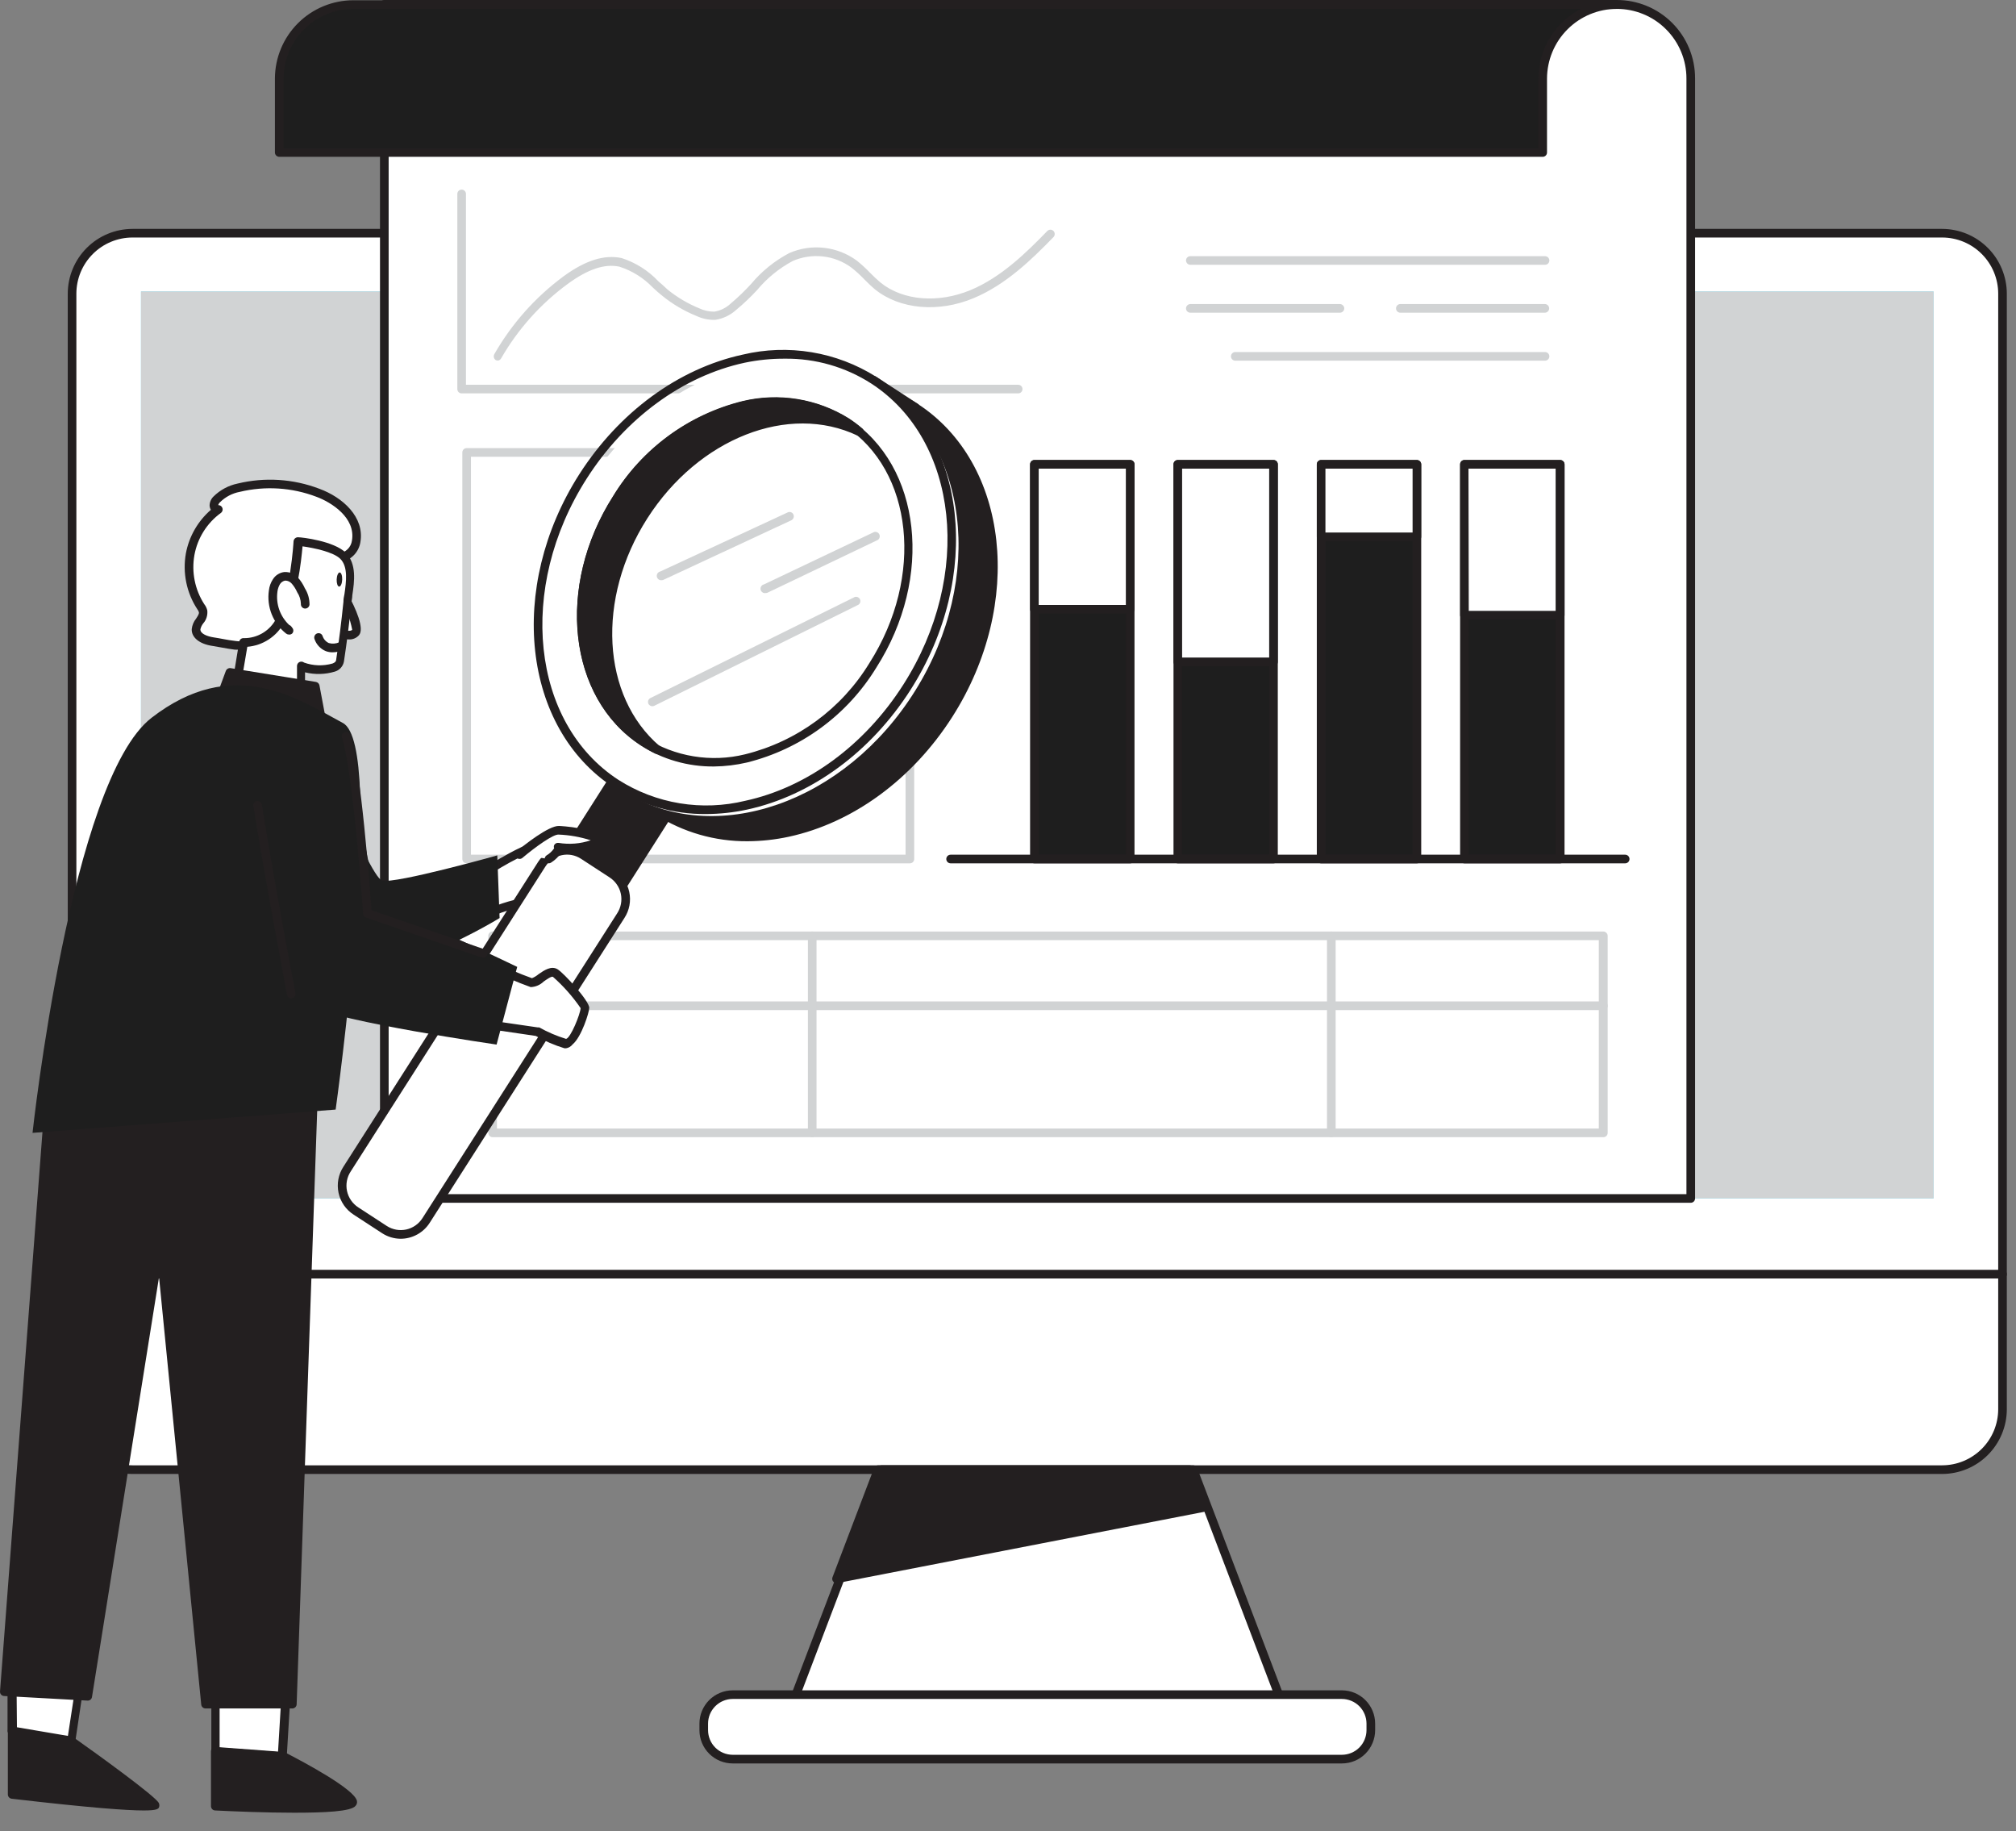 <svg width="87" height="79" viewBox="0 0 87 79" fill="none" xmlns="http://www.w3.org/2000/svg">
<rect x="0" y="0" width="87" height="79" fill="#808080" stroke="none"/>
<g id="#561_online_report_flatline">
<path id="Vector" d="M83.811 10.061H5.716C4.277 10.061 3.11 11.228 3.11 12.668V60.799C3.11 62.238 4.277 63.405 5.716 63.405H83.811C85.251 63.405 86.418 62.238 86.418 60.799V12.668C86.418 11.228 85.251 10.061 83.811 10.061Z" fill="white"/>
<path id="Vector_2" d="M83.812 63.592H5.717C4.976 63.591 4.266 63.296 3.743 62.773C3.219 62.249 2.925 61.539 2.924 60.799V12.671C2.925 11.931 3.219 11.22 3.743 10.696C4.266 10.172 4.976 9.877 5.717 9.875H83.812C84.552 9.877 85.262 10.172 85.785 10.696C86.309 11.22 86.603 11.931 86.604 12.671V60.799C86.603 61.539 86.309 62.249 85.785 62.773C85.262 63.296 84.552 63.591 83.812 63.592ZM5.717 10.247C5.074 10.248 4.459 10.504 4.005 10.959C3.551 11.413 3.296 12.029 3.296 12.671V60.799C3.297 61.441 3.552 62.056 4.006 62.509C4.46 62.963 5.075 63.218 5.717 63.219H83.812C84.453 63.218 85.068 62.963 85.522 62.509C85.976 62.056 86.231 61.441 86.232 60.799V12.671C86.232 12.029 85.977 11.413 85.523 10.959C85.07 10.504 84.454 10.248 83.812 10.247H5.717Z" fill="#231F20"/>
<path id="Vector_3" d="M86.418 55.158H3.11C3.061 55.157 3.014 55.137 2.979 55.102C2.945 55.067 2.925 55.02 2.924 54.971C2.924 54.922 2.943 54.875 2.978 54.84C3.013 54.805 3.061 54.785 3.11 54.785H86.418C86.468 54.785 86.515 54.805 86.55 54.84C86.585 54.875 86.604 54.922 86.604 54.971C86.604 55.021 86.585 55.068 86.55 55.103C86.515 55.138 86.468 55.158 86.418 55.158Z" fill="#231F20"/>
<path id="Vector_4" d="M55.411 73.72H34.116L38.045 63.405H51.487L55.411 73.72Z" fill="white"/>
<path id="Vector_5" d="M55.411 73.906H34.116C34.086 73.906 34.056 73.898 34.029 73.884C34.003 73.87 33.98 73.849 33.964 73.824C33.946 73.799 33.935 73.771 33.931 73.741C33.927 73.711 33.931 73.681 33.941 73.653L37.87 63.342C37.883 63.306 37.906 63.275 37.938 63.253C37.969 63.231 38.006 63.219 38.045 63.219H51.494C51.532 63.219 51.569 63.231 51.599 63.253C51.63 63.275 51.653 63.306 51.666 63.342L55.59 73.653C55.6 73.681 55.603 73.711 55.599 73.741C55.595 73.771 55.584 73.799 55.567 73.824C55.55 73.849 55.528 73.869 55.501 73.883C55.475 73.897 55.445 73.905 55.415 73.906H55.411ZM34.388 73.534H55.143L51.356 63.592H38.171L34.388 73.534Z" fill="#231F20"/>
<path id="Vector_6" d="M57.91 73.113H31.617C30.929 73.113 30.37 73.672 30.37 74.361V74.647C30.37 75.336 30.929 75.895 31.617 75.895H57.91C58.599 75.895 59.157 75.336 59.157 74.647V74.361C59.157 73.672 58.599 73.113 57.91 73.113Z" fill="white"/>
<path id="Vector_7" d="M57.91 76.081H31.618C31.238 76.081 30.873 75.93 30.604 75.661C30.335 75.392 30.184 75.027 30.184 74.647V74.364C30.184 73.984 30.335 73.619 30.604 73.349C30.872 73.08 31.237 72.928 31.618 72.927H57.91C58.291 72.928 58.655 73.08 58.924 73.349C59.193 73.619 59.344 73.984 59.344 74.364V74.647C59.344 74.835 59.306 75.022 59.234 75.196C59.162 75.37 59.057 75.528 58.924 75.661C58.791 75.794 58.633 75.9 58.459 75.972C58.285 76.044 58.098 76.081 57.91 76.081ZM31.618 73.299C31.336 73.3 31.066 73.413 30.867 73.612C30.668 73.812 30.556 74.082 30.556 74.364V74.647C30.557 74.928 30.669 75.198 30.868 75.397C31.067 75.595 31.337 75.707 31.618 75.708H57.91C58.191 75.707 58.461 75.595 58.659 75.397C58.858 75.198 58.97 74.928 58.971 74.647V74.364C58.971 74.082 58.86 73.812 58.661 73.612C58.462 73.413 58.192 73.3 57.91 73.299H31.618Z" fill="#231F20"/>
<path id="Vector_8" d="M83.443 12.575H6.085V51.702H83.443V12.575Z" fill="#68E1FD"/>
<path id="Vector_9" d="M83.443 12.575H6.085V51.702H83.443V12.575Z" fill="#D1D3D4"/>
<path id="Vector_10" d="M36.101 68.116L51.956 65.036L51.334 63.405H37.892L36.101 68.116Z" fill="#231F20"/>
<path id="Vector_11" d="M36.101 68.302C36.071 68.302 36.041 68.295 36.014 68.281C35.987 68.267 35.964 68.246 35.947 68.222C35.929 68.197 35.919 68.168 35.915 68.138C35.911 68.108 35.915 68.077 35.926 68.049L37.717 63.342C37.731 63.306 37.755 63.276 37.786 63.254C37.817 63.232 37.854 63.22 37.892 63.219H51.334C51.373 63.219 51.41 63.231 51.441 63.253C51.472 63.275 51.496 63.306 51.509 63.342L52.131 64.969C52.142 64.994 52.148 65.02 52.148 65.047C52.148 65.074 52.142 65.101 52.131 65.126C52.117 65.149 52.098 65.17 52.076 65.186C52.053 65.202 52.028 65.213 52.001 65.219L36.146 68.298L36.101 68.302ZM38.023 63.592L36.392 67.87L51.703 64.891L51.208 63.588L38.023 63.592Z" fill="#231F20"/>
<path id="Vector_12" d="M72.965 3.385V51.706H16.585V0.186H69.766C70.614 0.186 71.428 0.523 72.028 1.123C72.627 1.723 72.965 2.536 72.965 3.385Z" fill="white"/>
<path id="Vector_13" d="M72.965 51.892H16.586C16.537 51.891 16.49 51.871 16.455 51.837C16.42 51.802 16.4 51.755 16.399 51.706V0.186C16.399 0.137 16.419 0.089 16.454 0.055C16.489 0.02 16.536 1.85581e-05 16.586 1.85581e-05H69.766C70.211 -0.001 70.652 0.085 71.063 0.255C71.474 0.424 71.848 0.674 72.163 0.988C72.477 1.303 72.727 1.676 72.896 2.088C73.066 2.499 73.152 2.94 73.151 3.385V51.706C73.151 51.755 73.131 51.803 73.096 51.838C73.061 51.873 73.014 51.892 72.965 51.892ZM16.772 51.52H72.778V3.385C72.778 2.99 72.7 2.599 72.548 2.234C72.396 1.87 72.174 1.538 71.894 1.26C71.615 0.981 71.283 0.76 70.917 0.61C70.552 0.459 70.161 0.383 69.766 0.384H16.772V51.52Z" fill="#231F20"/>
<path id="Vector_14" d="M43.943 16.972H19.922C19.873 16.972 19.825 16.953 19.79 16.918C19.756 16.883 19.736 16.835 19.736 16.786V8.367C19.736 8.318 19.756 8.27 19.79 8.235C19.825 8.2 19.873 8.181 19.922 8.181C19.971 8.181 20.019 8.2 20.054 8.235C20.089 8.27 20.108 8.318 20.108 8.367V16.6H43.939C43.989 16.6 44.036 16.619 44.071 16.654C44.106 16.689 44.125 16.737 44.125 16.786C44.125 16.835 44.106 16.881 44.072 16.916C44.038 16.951 43.992 16.971 43.943 16.972Z" fill="#D1D3D4"/>
<path id="Vector_15" d="M39.266 37.247H20.138C20.088 37.247 20.041 37.228 20.006 37.193C19.971 37.158 19.952 37.11 19.952 37.061V19.519C19.952 19.47 19.971 19.422 20.006 19.387C20.041 19.353 20.088 19.333 20.138 19.333H39.266C39.315 19.333 39.363 19.353 39.398 19.387C39.433 19.422 39.452 19.47 39.452 19.519V37.076C39.448 37.123 39.427 37.166 39.393 37.198C39.358 37.23 39.313 37.247 39.266 37.247ZM20.324 36.875H39.08V19.705H20.324V36.875Z" fill="#D1D3D4"/>
<path id="Vector_16" d="M69.193 49.062H21.259C21.21 49.062 21.162 49.043 21.127 49.008C21.092 48.973 21.073 48.925 21.073 48.876V40.375C21.073 40.326 21.092 40.278 21.127 40.243C21.162 40.209 21.21 40.189 21.259 40.189H69.193C69.242 40.19 69.289 40.21 69.323 40.245C69.358 40.279 69.378 40.326 69.379 40.375V48.876C69.379 48.925 69.359 48.973 69.325 49.008C69.29 49.043 69.242 49.062 69.193 49.062ZM21.445 48.69H68.996V40.561H21.445V48.69Z" fill="#D1D3D4"/>
<path id="Vector_17" d="M69.193 43.578H21.259C21.21 43.578 21.162 43.558 21.127 43.523C21.092 43.488 21.073 43.441 21.073 43.391C21.073 43.342 21.092 43.295 21.127 43.26C21.162 43.225 21.21 43.205 21.259 43.205H69.193C69.242 43.206 69.289 43.226 69.323 43.261C69.358 43.295 69.378 43.342 69.379 43.391C69.379 43.441 69.359 43.488 69.325 43.523C69.29 43.558 69.242 43.578 69.193 43.578Z" fill="#D1D3D4"/>
<path id="Vector_18" d="M0.526 74.68V77.417C0.526 77.417 6.837 78.162 6.696 77.868C6.554 77.574 3.088 75.101 3.088 75.101L0.526 74.68Z" fill="#231F20"/>
<path id="Vector_19" d="M6.204 78.11C5.485 78.11 3.933 78.002 0.507 77.604C0.461 77.599 0.418 77.577 0.387 77.543C0.356 77.508 0.339 77.464 0.339 77.417V74.681C0.339 74.653 0.345 74.627 0.357 74.602C0.369 74.578 0.385 74.556 0.406 74.539C0.427 74.521 0.451 74.507 0.478 74.5C0.504 74.492 0.532 74.49 0.559 74.494L3.087 74.919C3.116 74.923 3.143 74.934 3.166 74.952C4.223 75.697 6.703 77.492 6.852 77.786C6.868 77.818 6.877 77.854 6.877 77.89C6.877 77.927 6.868 77.962 6.852 77.995C6.811 78.043 6.766 78.11 6.204 78.11ZM0.712 77.254C2.987 77.514 5.452 77.749 6.297 77.749C5.753 77.294 4.312 76.23 2.979 75.28L0.697 74.908L0.712 77.254Z" fill="#231F20"/>
<path id="Vector_20" d="M0.529 72.268V74.68L3.069 75.101L3.49 72.268H0.529Z" fill="white"/>
<path id="Vector_21" d="M3.088 75.291H3.058L0.481 74.855C0.438 74.848 0.398 74.826 0.37 74.793C0.341 74.759 0.325 74.717 0.325 74.673V72.26C0.325 72.211 0.344 72.163 0.379 72.128C0.414 72.094 0.462 72.074 0.511 72.074H3.49C3.517 72.073 3.543 72.079 3.568 72.09C3.592 72.101 3.614 72.117 3.631 72.137C3.649 72.157 3.663 72.181 3.67 72.207C3.678 72.232 3.68 72.26 3.676 72.286L3.251 75.124C3.248 75.148 3.239 75.171 3.227 75.192C3.214 75.213 3.197 75.232 3.177 75.246C3.152 75.269 3.121 75.284 3.088 75.291ZM0.731 74.52L2.931 74.893L3.304 72.457H0.712L0.731 74.52Z" fill="#231F20"/>
<path id="Vector_22" d="M9.291 72.986V75.57L12.173 75.779L12.341 72.986H9.291Z" fill="white"/>
<path id="Vector_23" d="M12.173 75.973L9.295 75.76C9.248 75.758 9.203 75.738 9.17 75.704C9.138 75.67 9.12 75.625 9.12 75.578V72.994C9.12 72.944 9.139 72.897 9.174 72.862C9.209 72.827 9.256 72.808 9.306 72.808H12.355C12.381 72.808 12.407 72.813 12.43 72.823C12.454 72.834 12.475 72.849 12.493 72.867C12.51 72.886 12.523 72.907 12.531 72.931C12.54 72.955 12.543 72.98 12.542 73.005L12.374 75.798C12.371 75.848 12.348 75.895 12.311 75.928C12.272 75.96 12.223 75.976 12.173 75.973ZM9.477 75.403L11.998 75.589L12.143 73.18H9.477V75.403Z" fill="#231F20"/>
<path id="Vector_24" d="M13.547 46.828L12.624 73.522H8.87L6.904 53.646L3.788 73.184L0.187 72.986L2.164 47.044L13.547 46.828Z" fill="#231F20"/>
<path id="Vector_25" d="M12.624 73.709H8.87C8.824 73.709 8.779 73.692 8.745 73.661C8.71 73.63 8.689 73.587 8.684 73.541L6.863 55.098L3.97 73.213C3.963 73.259 3.94 73.301 3.904 73.33C3.868 73.359 3.822 73.373 3.776 73.37L0.176 73.172C0.151 73.171 0.127 73.165 0.104 73.154C0.082 73.143 0.062 73.128 0.046 73.109C0.029 73.09 0.017 73.068 0.009 73.045C0.002 73.021 -0.001 72.996 0.001 72.971L1.97 47.029C1.973 46.983 1.994 46.939 2.028 46.907C2.062 46.875 2.106 46.858 2.153 46.858L13.536 46.642C13.587 46.642 13.637 46.662 13.674 46.698C13.708 46.734 13.726 46.782 13.726 46.832L12.802 73.53C12.8 73.577 12.781 73.621 12.748 73.654C12.715 73.687 12.67 73.707 12.624 73.709ZM9.038 73.336H12.445L13.354 47.018L2.343 47.226L0.395 72.811L3.639 72.99L6.729 53.627C6.729 53.578 6.749 53.531 6.784 53.496C6.819 53.461 6.866 53.441 6.915 53.441C6.965 53.441 7.012 53.461 7.047 53.496C7.082 53.531 7.102 53.578 7.102 53.627L9.038 73.336Z" fill="#231F20"/>
<path id="Vector_26" d="M21.333 39.276C22.055 38.986 22.82 38.817 23.597 38.774C24.878 38.707 25.392 37.91 25.343 37.344C25.295 36.778 24.096 36.312 23.281 36.45C22.465 36.588 20.57 37.869 20.57 37.869L21.333 39.276Z" fill="white"/>
<path id="Vector_27" d="M21.333 39.481C21.3 39.482 21.267 39.473 21.238 39.456C21.209 39.439 21.185 39.414 21.169 39.384L20.402 37.977C20.381 37.936 20.375 37.889 20.386 37.844C20.397 37.8 20.424 37.761 20.462 37.735C20.54 37.679 22.398 36.432 23.244 36.286C23.912 36.198 24.589 36.363 25.143 36.748C25.242 36.817 25.327 36.906 25.391 37.009C25.455 37.112 25.497 37.227 25.515 37.348C25.524 37.522 25.499 37.696 25.44 37.861C25.381 38.025 25.29 38.176 25.172 38.304C24.97 38.52 24.725 38.691 24.454 38.807C24.182 38.923 23.889 38.981 23.594 38.978C22.84 39.02 22.098 39.185 21.397 39.466C21.377 39.475 21.355 39.48 21.333 39.481ZM20.812 37.951L21.415 39.068C22.112 38.809 22.844 38.655 23.586 38.614C23.831 38.619 24.074 38.573 24.3 38.48C24.527 38.386 24.731 38.247 24.901 38.07C24.986 37.979 25.053 37.872 25.097 37.755C25.14 37.638 25.16 37.513 25.154 37.389C25.139 37.319 25.11 37.253 25.069 37.195C25.028 37.137 24.976 37.087 24.916 37.05C24.442 36.735 23.87 36.602 23.307 36.677C22.663 36.744 21.259 37.638 20.812 37.932V37.951Z" fill="#231F20"/>
<path id="Vector_28" d="M12.989 30.567C12.989 30.567 15.915 37.847 16.493 37.992C17.07 38.137 21.46 36.905 21.46 36.905L21.56 39.608C21.56 39.608 16.865 42.498 15.055 41.492C13.246 40.487 8.029 35.248 8.029 35.248L12.989 30.567Z" fill="#1E1E1E"/>
<path id="Vector_29" d="M24.129 37.281L26.483 38.811L29.566 33.989L27.212 32.459L24.129 37.281Z" fill="#231F20"/>
<path id="Vector_30" d="M26.483 38.997C26.447 38.999 26.411 38.988 26.382 38.967L24.029 37.437C24.009 37.424 23.991 37.407 23.977 37.388C23.963 37.368 23.953 37.346 23.948 37.322C23.943 37.298 23.942 37.274 23.947 37.251C23.951 37.227 23.96 37.204 23.973 37.184L27.056 32.343C27.069 32.322 27.087 32.304 27.107 32.29C27.128 32.276 27.151 32.266 27.175 32.261C27.199 32.255 27.223 32.254 27.247 32.259C27.271 32.263 27.294 32.273 27.313 32.287L29.666 33.818C29.687 33.831 29.704 33.847 29.718 33.867C29.732 33.887 29.742 33.909 29.747 33.933C29.752 33.956 29.753 33.98 29.748 34.004C29.744 34.028 29.735 34.051 29.722 34.071L26.639 38.912C26.627 38.933 26.609 38.952 26.589 38.966C26.568 38.98 26.545 38.99 26.52 38.993L26.483 38.997ZM24.386 37.247L26.427 38.573L29.309 34.06L27.268 32.734L24.386 37.247Z" fill="#231F20"/>
<path id="Vector_31" d="M26.587 33.818L37.709 16.41L39.511 17.583" fill="#231F20"/>
<path id="Vector_32" d="M26.587 34.004C26.552 34.003 26.517 33.992 26.487 33.974C26.445 33.947 26.416 33.905 26.406 33.857C26.395 33.809 26.404 33.759 26.431 33.717L37.553 16.309C37.579 16.268 37.621 16.238 37.669 16.227C37.717 16.217 37.768 16.227 37.81 16.253L39.612 17.426C39.651 17.454 39.678 17.496 39.686 17.543C39.695 17.59 39.686 17.638 39.66 17.678C39.634 17.718 39.594 17.747 39.548 17.758C39.502 17.77 39.453 17.763 39.411 17.739L37.765 16.667L26.744 33.918C26.727 33.945 26.704 33.967 26.677 33.982C26.649 33.997 26.619 34.005 26.587 34.004Z" fill="#231F20"/>
<path id="Vector_33" d="M41.047 30.663C44.043 25.808 43.295 19.912 39.377 17.494C35.458 15.076 29.853 17.051 26.857 21.906C23.861 26.76 24.609 32.656 28.527 35.074C32.446 37.492 38.051 35.517 41.047 30.663Z" fill="#231F20"/>
<path id="Vector_34" d="M32.266 36.294C30.857 36.306 29.475 35.908 28.289 35.147C24.349 32.585 23.686 26.527 26.799 21.638C28.516 18.953 31.085 17.073 33.848 16.473C34.823 16.242 35.834 16.207 36.822 16.371C37.81 16.535 38.756 16.893 39.605 17.426C43.544 19.988 44.211 26.047 41.094 30.932C39.378 33.62 36.808 35.501 34.042 36.1C33.458 36.226 32.863 36.291 32.266 36.294ZM27.119 21.839C24.107 26.553 24.725 32.384 28.494 34.834C29.298 35.345 30.198 35.689 31.138 35.844C32.079 35.998 33.041 35.962 33.967 35.735C36.637 35.158 39.121 33.334 40.781 30.731C43.794 26.017 43.179 20.189 39.411 17.739C38.606 17.227 37.706 16.884 36.764 16.729C35.823 16.574 34.86 16.611 33.934 16.838C31.264 17.415 28.784 19.236 27.119 21.839Z" fill="#231F20"/>
<path id="Vector_35" d="M39.497 29.796C42.521 24.947 41.799 19.038 37.885 16.598C33.971 14.157 28.348 16.11 25.324 20.959C22.301 25.808 23.022 31.717 26.936 34.157C30.85 36.598 36.474 34.645 39.497 29.796Z" fill="white"/>
<path id="Vector_36" d="M30.463 35.121C29.054 35.133 27.672 34.735 26.486 33.974C22.547 31.412 21.88 25.35 24.997 20.465C26.714 17.78 29.283 15.9 32.05 15.3C33.024 15.068 34.035 15.033 35.024 15.197C36.013 15.36 36.958 15.72 37.806 16.253C41.746 18.815 42.409 24.874 39.296 29.759C37.583 32.444 35.014 34.328 32.247 34.927C31.661 35.054 31.063 35.119 30.463 35.121ZM33.863 15.475C33.281 15.472 32.701 15.531 32.132 15.65C29.462 16.227 26.978 18.048 25.317 20.651C22.305 25.365 22.919 31.196 26.688 33.646C27.493 34.158 28.393 34.502 29.334 34.657C30.276 34.812 31.238 34.774 32.165 34.548C34.835 33.97 37.319 32.146 38.979 29.543C41.992 24.829 41.373 19.002 37.605 16.551C36.491 15.833 35.189 15.458 33.863 15.475Z" fill="#231F20"/>
<path id="Vector_37" d="M37.762 28.578C40.132 24.737 39.54 20.071 36.439 18.157C33.338 16.244 28.902 17.806 26.532 21.648C24.161 25.489 24.753 30.154 27.854 32.068C30.955 33.982 35.391 32.419 37.762 28.578Z" fill="white"/>
<path id="Vector_38" d="M30.814 33.069C29.691 33.08 28.59 32.763 27.645 32.157C24.513 30.116 23.981 25.298 26.461 21.414C27.71 19.367 29.718 17.895 32.046 17.318C32.821 17.131 33.626 17.101 34.413 17.229C35.2 17.357 35.954 17.64 36.63 18.063C39.765 20.1 40.298 24.918 37.818 28.802C36.567 30.849 34.56 32.321 32.232 32.898C31.767 33.006 31.291 33.063 30.814 33.069ZM33.506 17.512C33.047 17.514 32.59 17.565 32.143 17.665C29.902 18.218 27.971 19.635 26.773 21.608C24.405 25.332 24.886 29.908 27.85 31.837C28.482 32.239 29.19 32.509 29.93 32.63C30.669 32.752 31.426 32.723 32.154 32.544C34.392 31.99 36.321 30.574 37.52 28.605C39.892 24.881 39.411 20.301 36.447 18.372C35.572 17.805 34.549 17.506 33.506 17.512Z" fill="#231F20"/>
<path id="Vector_39" d="M26.617 21.515C24.189 25.32 24.692 30.016 27.734 32.001C27.932 32.13 28.139 32.245 28.352 32.347C25.809 30.172 25.515 25.838 27.786 22.293C30.058 18.748 34.09 17.218 37.095 18.659C36.916 18.506 36.727 18.364 36.529 18.234C33.495 16.238 29.049 17.713 26.617 21.515Z" fill="#231F20"/>
<path id="Vector_40" d="M28.363 32.533C28.335 32.533 28.307 32.526 28.282 32.515C28.061 32.405 27.848 32.281 27.645 32.142C24.513 30.105 23.981 25.287 26.461 21.4C27.71 19.352 29.718 17.88 32.046 17.304C32.821 17.118 33.626 17.088 34.413 17.216C35.2 17.344 35.953 17.627 36.63 18.048C36.834 18.182 37.03 18.328 37.215 18.488C37.248 18.517 37.27 18.558 37.276 18.602C37.283 18.647 37.273 18.692 37.248 18.73C37.224 18.767 37.187 18.795 37.143 18.807C37.1 18.82 37.054 18.816 37.013 18.797C34.035 17.378 30.143 18.912 27.935 22.364C25.727 25.816 25.958 30.042 28.464 32.187C28.493 32.212 28.513 32.244 28.523 32.281C28.533 32.318 28.531 32.356 28.518 32.392C28.505 32.428 28.482 32.459 28.451 32.48C28.42 32.502 28.383 32.514 28.345 32.515L28.363 32.533ZM33.506 17.512C33.047 17.515 32.59 17.566 32.143 17.665C29.903 18.217 27.973 19.635 26.777 21.608C24.573 25.056 24.83 29.264 27.254 31.386C25.571 28.97 25.664 25.272 27.626 22.178C29.588 19.084 32.91 17.464 35.792 18.019C35.077 17.683 34.296 17.51 33.506 17.512Z" fill="#231F20"/>
<path id="Vector_41" d="M15.376 52.249L16.604 53.05C16.748 53.143 16.908 53.206 17.076 53.237C17.245 53.267 17.417 53.264 17.584 53.227C17.751 53.191 17.909 53.121 18.049 53.023C18.189 52.925 18.308 52.8 18.399 52.655L26.8 39.507C26.988 39.217 27.055 38.864 26.985 38.524C26.916 38.185 26.715 37.887 26.427 37.694L25.202 36.893C25.058 36.8 24.898 36.737 24.729 36.706C24.561 36.676 24.388 36.679 24.221 36.716C24.053 36.752 23.895 36.822 23.755 36.92C23.615 37.018 23.495 37.144 23.404 37.288L15.003 50.436C14.815 50.727 14.748 51.08 14.818 51.419C14.887 51.759 15.088 52.057 15.376 52.249Z" fill="white"/>
<path id="Vector_42" d="M17.293 53.445C17.009 53.443 16.731 53.361 16.492 53.206L15.264 52.406C15.098 52.3 14.955 52.162 14.842 52C14.73 51.838 14.651 51.656 14.61 51.463C14.569 51.271 14.566 51.072 14.602 50.878C14.639 50.685 14.713 50.5 14.82 50.336L23.221 37.188C23.434 36.856 23.77 36.622 24.155 36.537C24.541 36.453 24.944 36.525 25.276 36.737L26.501 37.538C26.667 37.644 26.81 37.782 26.922 37.944C27.035 38.105 27.114 38.288 27.155 38.48C27.196 38.673 27.199 38.872 27.163 39.065C27.127 39.259 27.052 39.443 26.945 39.608L18.544 52.756C18.41 52.966 18.225 53.14 18.006 53.26C17.788 53.38 17.543 53.444 17.293 53.445ZM15.465 52.093L16.694 52.894C16.941 53.052 17.24 53.107 17.527 53.046C17.672 53.015 17.808 52.955 17.928 52.871C18.049 52.787 18.152 52.679 18.231 52.555L26.632 39.407C26.713 39.283 26.769 39.145 26.797 38.999C26.824 38.854 26.823 38.704 26.792 38.559C26.761 38.414 26.702 38.277 26.617 38.156C26.533 38.034 26.425 37.93 26.3 37.85L25.072 37.05C24.95 36.97 24.813 36.916 24.67 36.889C24.527 36.863 24.38 36.866 24.238 36.897C24.094 36.929 23.957 36.988 23.837 37.073C23.716 37.157 23.613 37.264 23.534 37.389L15.137 50.537C15.055 50.66 14.999 50.798 14.971 50.944C14.943 51.089 14.945 51.239 14.975 51.383C15.006 51.528 15.065 51.666 15.149 51.787C15.233 51.909 15.34 52.013 15.465 52.093Z" fill="#231F20"/>
<path id="Vector_43" d="M28.572 25.03C28.522 25.04 28.471 25.03 28.428 25.003C28.386 24.975 28.357 24.932 28.346 24.883C28.336 24.833 28.346 24.782 28.373 24.74C28.401 24.697 28.444 24.668 28.493 24.657L33.993 22.107C34.015 22.096 34.039 22.09 34.063 22.089C34.088 22.087 34.112 22.091 34.135 22.099C34.158 22.108 34.179 22.121 34.197 22.137C34.215 22.154 34.229 22.174 34.239 22.196C34.25 22.218 34.256 22.242 34.257 22.267C34.258 22.292 34.255 22.316 34.246 22.34C34.238 22.363 34.225 22.384 34.209 22.402C34.192 22.421 34.172 22.435 34.15 22.446L28.642 25.011C28.62 25.022 28.596 25.028 28.572 25.03Z" fill="#D1D3D4"/>
<path id="Vector_44" d="M33.051 25.585C33.002 25.596 32.95 25.587 32.908 25.559C32.865 25.532 32.835 25.489 32.824 25.44C32.813 25.39 32.823 25.339 32.85 25.296C32.877 25.254 32.92 25.224 32.969 25.213L37.717 22.956C37.761 22.942 37.808 22.944 37.85 22.962C37.893 22.98 37.927 23.013 37.947 23.054C37.967 23.095 37.971 23.143 37.959 23.187C37.947 23.231 37.919 23.27 37.881 23.295L33.133 25.566C33.108 25.58 33.08 25.587 33.051 25.585Z" fill="#D1D3D4"/>
<path id="Vector_45" d="M28.151 30.47C28.116 30.469 28.082 30.459 28.053 30.441C28.023 30.423 27.999 30.397 27.983 30.366C27.973 30.344 27.966 30.32 27.965 30.296C27.963 30.271 27.966 30.247 27.974 30.223C27.982 30.2 27.995 30.179 28.011 30.16C28.027 30.142 28.047 30.127 28.069 30.116L36.842 25.779C36.864 25.764 36.889 25.755 36.915 25.75C36.941 25.746 36.967 25.748 36.993 25.755C37.018 25.762 37.042 25.774 37.062 25.791C37.082 25.807 37.099 25.828 37.111 25.852C37.122 25.875 37.129 25.901 37.13 25.927C37.131 25.954 37.126 25.98 37.116 26.004C37.106 26.029 37.091 26.051 37.072 26.069C37.053 26.087 37.031 26.101 37.006 26.11L28.233 30.452C28.207 30.463 28.179 30.47 28.151 30.47Z" fill="#D1D3D4"/>
<path id="Vector_46" d="M10.162 27.826C9.861 27.793 9.559 27.722 9.206 27.67C8.852 27.618 8.461 27.469 8.461 27.137C8.461 26.806 8.833 26.639 8.766 26.359C8.744 26.284 8.707 26.213 8.658 26.151C8.234 25.488 8.072 24.692 8.204 23.917C8.347 23.14 8.781 22.448 9.418 21.98C9.325 22.003 9.232 21.906 9.228 21.805C9.234 21.707 9.277 21.614 9.347 21.545C9.609 21.29 9.939 21.116 10.296 21.042C11.432 20.768 12.624 20.845 13.715 21.262C14.553 21.567 15.539 22.316 15.368 23.351C15.344 23.537 15.257 23.709 15.121 23.838C14.986 23.967 14.81 24.046 14.623 24.062C14.37 25.179 13.748 25.886 12.974 26.646C12.458 27.17 11.817 27.554 11.112 27.763C10.803 27.846 10.48 27.868 10.162 27.826Z" fill="white"/>
<path id="Vector_47" d="M10.453 28.028C10.345 28.033 10.237 28.033 10.129 28.028C9.946 28.005 9.756 27.972 9.574 27.938L9.164 27.867C8.595 27.782 8.26 27.495 8.274 27.145C8.292 26.977 8.358 26.818 8.464 26.687C8.546 26.561 8.598 26.482 8.583 26.412C8.568 26.364 8.544 26.32 8.513 26.281C8.049 25.572 7.874 24.713 8.021 23.88C8.157 23.147 8.538 22.483 9.101 21.995C9.068 21.94 9.049 21.877 9.045 21.813C9.046 21.74 9.061 21.668 9.09 21.601C9.118 21.534 9.16 21.473 9.213 21.422C9.498 21.14 9.859 20.945 10.252 20.863C11.424 20.579 12.655 20.657 13.782 21.087C14.794 21.459 15.733 22.308 15.554 23.381C15.524 23.585 15.433 23.776 15.294 23.928C15.154 24.081 14.973 24.188 14.772 24.237C14.468 25.224 13.891 26.106 13.108 26.78C12.567 27.324 11.899 27.723 11.164 27.942C10.932 28.005 10.693 28.034 10.453 28.028ZM10.17 27.655C10.468 27.692 10.771 27.668 11.06 27.584C11.734 27.383 12.347 27.015 12.843 26.516C13.685 25.689 14.213 25.026 14.444 24.021C14.456 23.98 14.479 23.945 14.512 23.919C14.545 23.892 14.585 23.878 14.627 23.876C14.769 23.859 14.902 23.794 15.004 23.693C15.106 23.592 15.171 23.46 15.189 23.317C15.353 22.334 14.299 21.671 13.655 21.433C12.598 21.031 11.444 20.957 10.345 21.221C10.022 21.282 9.725 21.439 9.492 21.671C9.455 21.704 9.429 21.747 9.418 21.794C9.453 21.792 9.489 21.801 9.52 21.82C9.55 21.838 9.574 21.866 9.589 21.898C9.608 21.938 9.613 21.982 9.603 22.024C9.592 22.066 9.568 22.104 9.533 22.129C8.932 22.565 8.523 23.216 8.39 23.947C8.259 24.681 8.41 25.438 8.814 26.065C8.877 26.144 8.921 26.236 8.945 26.333C8.957 26.433 8.947 26.535 8.918 26.631C8.889 26.727 8.839 26.816 8.773 26.892C8.711 26.969 8.668 27.059 8.647 27.156C8.647 27.346 8.952 27.458 9.22 27.499C9.369 27.521 9.507 27.547 9.645 27.573C9.782 27.599 9.995 27.637 10.17 27.655Z" fill="#231F20"/>
<path id="Vector_48" d="M14.828 25.704C14.828 25.704 15.543 27.059 15.346 27.309C15.148 27.558 14.601 27.309 14.601 27.309" fill="white"/>
<path id="Vector_49" d="M15.048 27.588C14.865 27.582 14.684 27.543 14.515 27.473C14.472 27.452 14.438 27.416 14.421 27.371C14.403 27.326 14.404 27.276 14.423 27.232C14.442 27.187 14.477 27.152 14.521 27.133C14.566 27.114 14.615 27.113 14.66 27.13C14.839 27.205 15.133 27.257 15.2 27.171C15.103 26.677 14.922 26.204 14.664 25.771C14.65 25.75 14.642 25.725 14.638 25.7C14.634 25.675 14.635 25.649 14.642 25.625C14.649 25.6 14.66 25.577 14.676 25.557C14.692 25.537 14.712 25.52 14.734 25.508C14.757 25.496 14.781 25.489 14.807 25.487C14.832 25.485 14.858 25.488 14.882 25.496C14.906 25.505 14.928 25.518 14.947 25.535C14.966 25.552 14.981 25.573 14.992 25.596C15.364 26.266 15.736 27.123 15.491 27.406C15.435 27.468 15.367 27.517 15.29 27.548C15.213 27.58 15.13 27.593 15.048 27.588Z" fill="#231F20"/>
<path id="Vector_50" d="M14.809 23.984C15.301 24.475 15.059 25.384 14.996 25.983C14.91 26.829 14.802 27.674 14.679 28.512C14.597 29.044 13.219 28.918 12.992 28.731V30.872L10.207 29.457L10.49 27.719C10.814 27.724 11.133 27.639 11.411 27.474C11.69 27.309 11.918 27.07 12.069 26.784C12.709 25.745 12.858 23.366 12.858 23.366C12.858 23.366 14.333 23.503 14.809 23.984Z" fill="white"/>
<path id="Vector_51" d="M13.007 31.059C12.977 31.059 12.948 31.051 12.922 31.036L10.136 29.622C10.102 29.603 10.073 29.575 10.056 29.541C10.038 29.506 10.031 29.466 10.036 29.428L10.323 27.689C10.329 27.642 10.354 27.599 10.391 27.57C10.429 27.541 10.476 27.527 10.524 27.532C10.813 27.535 11.097 27.457 11.344 27.307C11.592 27.157 11.792 26.941 11.924 26.683C12.534 25.697 12.668 23.377 12.668 23.355C12.67 23.33 12.677 23.305 12.688 23.283C12.7 23.261 12.715 23.241 12.734 23.224C12.754 23.208 12.775 23.196 12.799 23.188C12.823 23.18 12.848 23.178 12.873 23.18C13.03 23.18 14.411 23.34 14.925 23.85C15.394 24.326 15.297 25.079 15.204 25.682C15.204 25.797 15.174 25.905 15.163 26.002C15.078 26.844 14.97 27.7 14.843 28.538C14.825 28.641 14.777 28.737 14.707 28.815C14.636 28.892 14.546 28.949 14.445 28.977C14.028 29.101 13.586 29.111 13.164 29.007V30.869C13.163 30.918 13.143 30.965 13.108 31.001C13.074 31.036 13.027 31.057 12.977 31.059H13.007ZM10.427 29.353L12.817 30.567V28.732C12.817 28.697 12.827 28.662 12.845 28.633C12.864 28.603 12.89 28.579 12.922 28.564C12.954 28.548 12.99 28.542 13.025 28.546C13.061 28.55 13.095 28.564 13.123 28.586C13.517 28.728 13.945 28.742 14.348 28.627C14.445 28.59 14.497 28.542 14.504 28.486C14.631 27.648 14.735 26.803 14.821 25.965C14.821 25.861 14.836 25.749 14.865 25.63C14.94 25.108 15.029 24.457 14.69 24.114C14.385 23.809 13.532 23.638 13.056 23.571C13.004 24.174 12.81 25.98 12.251 26.881C12.094 27.169 11.867 27.413 11.591 27.592C11.316 27.771 11 27.878 10.673 27.905L10.427 29.353Z" fill="#231F20"/>
<path id="Vector_52" d="M14.716 27.879C14.63 27.926 14.534 27.954 14.435 27.96C14.337 27.966 14.238 27.951 14.146 27.916C14.054 27.881 13.971 27.826 13.902 27.755C13.833 27.684 13.781 27.599 13.748 27.506" fill="white"/>
<path id="Vector_53" d="M14.355 28.143C14.253 28.145 14.152 28.127 14.057 28.091C13.944 28.044 13.843 27.974 13.759 27.884C13.676 27.795 13.612 27.689 13.573 27.573C13.556 27.527 13.557 27.476 13.576 27.431C13.596 27.386 13.632 27.35 13.678 27.331C13.7 27.321 13.725 27.317 13.749 27.317C13.774 27.317 13.798 27.322 13.821 27.331C13.843 27.341 13.864 27.355 13.881 27.373C13.898 27.391 13.911 27.412 13.919 27.435C13.941 27.503 13.976 27.566 14.023 27.619C14.069 27.672 14.127 27.715 14.191 27.744C14.34 27.785 14.498 27.774 14.638 27.711C14.683 27.691 14.733 27.688 14.779 27.705C14.825 27.722 14.863 27.756 14.884 27.8C14.895 27.822 14.901 27.846 14.902 27.87C14.904 27.894 14.901 27.918 14.893 27.941C14.885 27.964 14.872 27.985 14.856 28.003C14.84 28.021 14.82 28.036 14.798 28.046C14.659 28.109 14.508 28.142 14.355 28.143Z" fill="#231F20"/>
<path id="Vector_54" d="M13.168 26.076C13.165 25.863 13.103 25.654 12.989 25.473C12.921 25.321 12.831 25.181 12.721 25.056C12.665 24.995 12.598 24.947 12.521 24.915C12.445 24.884 12.363 24.869 12.281 24.874C12.206 24.882 12.134 24.906 12.07 24.946C12.005 24.985 11.95 25.038 11.909 25.101C11.831 25.225 11.781 25.365 11.764 25.51C11.722 25.827 11.762 26.149 11.881 26.446C11.999 26.743 12.193 27.004 12.441 27.205L12.4 27.149" fill="white"/>
<path id="Vector_55" d="M12.46 27.376C12.419 27.375 12.38 27.361 12.348 27.335C12.072 27.117 11.857 26.831 11.726 26.504C11.596 26.177 11.553 25.822 11.604 25.473C11.623 25.3 11.683 25.135 11.779 24.989C11.832 24.905 11.903 24.833 11.988 24.78C12.072 24.726 12.167 24.692 12.266 24.68C12.377 24.673 12.487 24.691 12.589 24.733C12.692 24.774 12.784 24.837 12.858 24.918C12.98 25.057 13.081 25.212 13.156 25.38C13.289 25.591 13.359 25.835 13.357 26.084C13.353 26.133 13.329 26.178 13.292 26.21C13.254 26.242 13.206 26.258 13.156 26.255C13.132 26.253 13.108 26.247 13.086 26.235C13.064 26.224 13.045 26.209 13.029 26.19C13.013 26.172 13.001 26.15 12.993 26.127C12.986 26.103 12.983 26.078 12.985 26.054C12.98 25.875 12.925 25.7 12.825 25.551C12.766 25.416 12.687 25.291 12.59 25.179C12.555 25.138 12.511 25.105 12.461 25.082C12.412 25.059 12.358 25.048 12.304 25.049C12.214 25.067 12.135 25.121 12.084 25.198C12.024 25.299 11.986 25.412 11.972 25.529C11.937 25.791 11.964 26.058 12.052 26.307C12.14 26.556 12.287 26.781 12.479 26.963C12.516 26.975 12.548 26.998 12.572 27.03L12.613 27.085C12.642 27.119 12.659 27.162 12.659 27.206C12.659 27.251 12.642 27.294 12.613 27.328C12.593 27.347 12.569 27.362 12.542 27.37C12.516 27.379 12.488 27.381 12.46 27.376Z" fill="#231F20"/>
<path id="Vector_56" d="M14.767 25.008C14.774 24.84 14.726 24.701 14.661 24.698C14.595 24.695 14.536 24.83 14.529 24.998C14.523 25.167 14.57 25.306 14.636 25.308C14.702 25.311 14.761 25.177 14.767 25.008Z" fill="#231F20"/>
<path id="Vector_57" d="M9.585 29.919L9.921 29.011L13.6 29.603L13.871 31.029C12.362 31.113 10.864 30.725 9.585 29.919Z" fill="#231F20"/>
<path id="Vector_58" d="M13.458 31.234C12.054 31.219 10.681 30.818 9.488 30.076C9.452 30.053 9.425 30.02 9.411 29.98C9.396 29.94 9.396 29.896 9.41 29.856L9.745 28.948C9.761 28.907 9.789 28.873 9.827 28.851C9.864 28.828 9.907 28.819 9.95 28.825L13.629 29.42C13.667 29.426 13.703 29.443 13.731 29.47C13.759 29.497 13.778 29.531 13.786 29.569L14.054 30.995C14.059 31.021 14.058 31.047 14.052 31.072C14.046 31.097 14.036 31.12 14.02 31.141C14.006 31.162 13.987 31.179 13.965 31.192C13.943 31.205 13.919 31.213 13.893 31.215C13.749 31.23 13.603 31.236 13.458 31.234ZM9.816 29.837C10.974 30.526 12.301 30.879 13.648 30.858L13.443 29.767L10.043 29.219L9.816 29.837Z" fill="#231F20"/>
<path id="Vector_59" d="M21.263 41.716C21.805 41.983 22.36 42.221 22.927 42.431C23.184 42.468 23.672 41.831 23.959 42.014C24.245 42.196 25.243 43.343 25.243 43.525C25.243 43.708 24.789 45.104 24.394 45.015C23.973 44.886 23.567 44.715 23.18 44.505L20.615 44.132" fill="white"/>
<path id="Vector_60" d="M24.424 45.227H24.361C23.929 45.095 23.514 44.916 23.121 44.694L20.589 44.322C20.565 44.319 20.541 44.311 20.52 44.299C20.5 44.286 20.481 44.27 20.467 44.251C20.452 44.231 20.442 44.209 20.436 44.186C20.43 44.162 20.429 44.138 20.432 44.114C20.44 44.064 20.466 44.02 20.506 43.99C20.545 43.96 20.595 43.947 20.645 43.953L23.206 44.326H23.27C23.637 44.532 24.025 44.698 24.428 44.821C24.625 44.788 25.042 43.752 25.057 43.495C24.716 42.997 24.315 42.543 23.862 42.144C23.802 42.106 23.571 42.27 23.46 42.349C23.31 42.495 23.11 42.58 22.901 42.587C22.312 42.376 21.738 42.127 21.181 41.842C21.159 41.832 21.139 41.817 21.123 41.799C21.107 41.781 21.094 41.76 21.086 41.737C21.078 41.714 21.075 41.69 21.077 41.666C21.078 41.642 21.084 41.618 21.095 41.596C21.116 41.552 21.154 41.518 21.2 41.501C21.246 41.485 21.296 41.487 21.341 41.507C21.864 41.773 22.404 42.005 22.957 42.203C23.061 42.16 23.157 42.101 23.244 42.028C23.489 41.857 23.791 41.656 24.059 41.816C24.327 41.976 25.429 43.175 25.429 43.484C25.429 43.667 25.098 44.739 24.707 45.063C24.637 45.152 24.536 45.211 24.424 45.227Z" fill="#231F20"/>
<path id="Vector_61" d="M15.003 31.595C15.003 31.595 16.008 39.206 16.556 39.206C17.103 39.206 22.32 41.715 22.32 41.715L21.43 45.067C21.43 45.067 14.75 44.099 13.301 43.395C12.534 43.023 11.209 34.831 11.209 34.831L15.003 31.595Z" fill="#1E1E1E"/>
<path id="Vector_62" d="M14.798 31.193C12.791 30.109 10.032 28.266 6.539 30.969C3.046 33.673 1.404 48.876 1.404 48.876L14.485 47.871C14.485 47.871 16.675 32.202 14.798 31.193Z" fill="#1E1E1E"/>
<path id="Vector_63" d="M12.568 43.067C12.524 43.068 12.482 43.053 12.449 43.026C12.416 42.999 12.393 42.961 12.385 42.918C12.385 42.87 11.469 38.133 10.933 34.771C10.925 34.723 10.937 34.673 10.966 34.634C10.994 34.594 11.037 34.567 11.086 34.559C11.135 34.552 11.185 34.565 11.225 34.594C11.265 34.623 11.292 34.666 11.302 34.715C11.834 38.066 12.739 42.799 12.75 42.847C12.759 42.896 12.748 42.946 12.72 42.986C12.692 43.027 12.649 43.054 12.601 43.063L12.568 43.067Z" fill="#231F20"/>
<path id="Vector_64" d="M20.804 41.295C20.783 41.298 20.762 41.298 20.741 41.295L15.796 39.586C15.762 39.573 15.732 39.551 15.709 39.522C15.687 39.493 15.673 39.459 15.669 39.422C15.669 39.359 15.234 33.237 14.757 31.822C14.742 31.775 14.745 31.724 14.767 31.68C14.788 31.635 14.826 31.601 14.873 31.584C14.92 31.569 14.971 31.574 15.016 31.596C15.06 31.618 15.094 31.656 15.111 31.703C15.569 33.066 15.967 38.368 16.034 39.273L20.875 40.945C20.924 40.953 20.969 40.98 20.998 41.02C21.027 41.061 21.039 41.111 21.032 41.161C21.024 41.21 20.996 41.255 20.956 41.284C20.915 41.313 20.865 41.325 20.816 41.317L20.804 41.295Z" fill="#231F20"/>
<path id="Vector_65" d="M22.45 36.875C22.45 36.875 23.731 35.802 24.148 35.825C24.565 35.847 26.137 36.033 25.69 36.372C25.243 36.711 24.107 36.551 24.107 36.551C24.107 36.551 24.238 36.688 23.705 37.065" fill="white"/>
<path id="Vector_66" d="M23.691 37.247C23.651 37.248 23.612 37.235 23.58 37.212C23.548 37.188 23.524 37.156 23.512 37.118C23.5 37.08 23.5 37.039 23.513 37.001C23.525 36.964 23.55 36.931 23.582 36.908C23.714 36.831 23.827 36.725 23.914 36.599C23.897 36.555 23.897 36.506 23.914 36.462C23.932 36.428 23.96 36.401 23.994 36.383C24.028 36.366 24.066 36.36 24.104 36.365C24.569 36.442 25.046 36.404 25.493 36.253C25.044 36.109 24.578 36.026 24.108 36.007C23.884 35.985 23.128 36.521 22.54 37.016C22.501 37.047 22.452 37.061 22.402 37.056C22.353 37.051 22.308 37.028 22.276 36.99C22.259 36.972 22.247 36.95 22.24 36.927C22.232 36.904 22.23 36.88 22.232 36.855C22.234 36.831 22.241 36.807 22.252 36.786C22.263 36.764 22.279 36.745 22.298 36.73C22.614 36.465 23.683 35.613 24.126 35.635C24.193 35.635 25.776 35.724 25.913 36.171C25.932 36.236 25.928 36.304 25.903 36.366C25.878 36.428 25.833 36.48 25.776 36.514C25.381 36.812 24.607 36.786 24.242 36.752C24.127 36.939 23.97 37.097 23.784 37.214C23.756 37.233 23.724 37.244 23.691 37.247Z" fill="#231F20"/>
<path id="Vector_67" d="M9.291 75.57V77.939C9.291 77.939 15.305 78.237 15.219 77.771C15.133 77.306 12.173 75.779 12.173 75.779L9.291 75.57Z" fill="#231F20"/>
<path id="Vector_68" d="M12.687 78.207C11.462 78.207 10.107 78.151 9.284 78.11C9.236 78.108 9.19 78.088 9.157 78.053C9.124 78.018 9.105 77.972 9.105 77.924V75.556C9.105 75.53 9.11 75.504 9.121 75.481C9.131 75.457 9.146 75.436 9.165 75.418C9.183 75.4 9.206 75.386 9.23 75.378C9.254 75.37 9.28 75.367 9.306 75.369L12.184 75.582C12.208 75.576 12.232 75.576 12.255 75.582C13.171 76.051 15.312 77.201 15.405 77.704C15.411 77.74 15.409 77.778 15.399 77.813C15.389 77.849 15.37 77.882 15.346 77.909C15.156 78.158 13.998 78.207 12.687 78.207ZM9.477 77.749C11.864 77.861 14.419 77.872 14.985 77.712C14.694 77.384 13.346 76.594 12.121 75.95L9.477 75.753V77.749Z" fill="#231F20"/>
<path id="Vector_69" d="M69.766 0.186C68.918 0.186 68.104 0.523 67.504 1.123C66.904 1.723 66.568 2.536 66.568 3.385V6.579H12.05V3.385C12.05 2.536 12.387 1.723 12.987 1.123C13.587 0.523 14.401 0.186 15.249 0.186H69.766Z" fill="#1E1E1E"/>
<path id="Vector_70" d="M66.567 6.766H12.05C12.001 6.765 11.954 6.745 11.919 6.71C11.885 6.675 11.865 6.629 11.864 6.58V3.385C11.868 2.489 12.226 1.632 12.86 1C13.494 0.367 14.353 0.012 15.248 0.011H69.766C69.815 0.011 69.862 0.031 69.897 0.066C69.932 0.101 69.952 0.148 69.952 0.197C69.952 0.247 69.932 0.294 69.897 0.329C69.862 0.364 69.815 0.383 69.766 0.383C68.97 0.386 68.208 0.703 67.645 1.266C67.083 1.828 66.765 2.589 66.761 3.385V6.58C66.761 6.605 66.756 6.629 66.746 6.653C66.736 6.676 66.722 6.696 66.704 6.714C66.686 6.731 66.664 6.745 66.641 6.754C66.617 6.763 66.592 6.767 66.567 6.766ZM12.236 6.393H66.388V3.385C66.391 2.764 66.563 2.157 66.887 1.627C67.21 1.098 67.673 0.668 68.224 0.383H15.248C14.45 0.384 13.684 0.702 13.12 1.267C12.555 1.832 12.237 2.597 12.236 3.396V6.393Z" fill="#231F20"/>
<path id="Vector_71" d="M48.772 20.033H44.639V37.076H48.772V20.033Z" fill="#1E1E1E"/>
<path id="Vector_72" d="M48.773 37.247H44.639C44.59 37.247 44.543 37.228 44.508 37.193C44.473 37.158 44.453 37.11 44.453 37.061V20.033C44.454 19.984 44.474 19.937 44.509 19.902C44.543 19.868 44.59 19.848 44.639 19.847H48.773C48.822 19.847 48.869 19.866 48.904 19.901C48.939 19.936 48.959 19.984 48.959 20.033V37.076C48.955 37.123 48.934 37.166 48.899 37.198C48.865 37.23 48.819 37.247 48.773 37.247ZM44.825 36.875H48.586V20.219H44.825V36.875Z" fill="#231F20"/>
<path id="Vector_73" d="M48.772 20.033H44.639V26.285H48.772V20.033Z" fill="white"/>
<path id="Vector_74" d="M48.773 26.471H44.639C44.59 26.471 44.543 26.451 44.508 26.417C44.473 26.382 44.453 26.334 44.453 26.285V20.033C44.454 19.984 44.474 19.937 44.509 19.902C44.543 19.868 44.59 19.848 44.639 19.847H48.773C48.822 19.847 48.869 19.866 48.904 19.901C48.939 19.936 48.959 19.984 48.959 20.033V26.285C48.959 26.334 48.939 26.382 48.904 26.417C48.869 26.451 48.822 26.471 48.773 26.471ZM44.825 26.099H48.586V20.219H44.825V26.099Z" fill="#231F20"/>
<path id="Vector_75" d="M54.961 20.033H50.828V37.076H54.961V20.033Z" fill="#1E1E1E"/>
<path id="Vector_76" d="M54.957 37.247H50.828C50.778 37.247 50.731 37.228 50.696 37.193C50.661 37.158 50.642 37.11 50.642 37.061V20.033C50.642 19.984 50.661 19.936 50.696 19.901C50.731 19.866 50.778 19.847 50.828 19.847H54.957C55.007 19.847 55.054 19.866 55.089 19.901C55.124 19.936 55.143 19.984 55.143 20.033V37.076C55.14 37.123 55.118 37.166 55.084 37.198C55.049 37.23 55.004 37.247 54.957 37.247ZM51.014 36.875H54.771V20.219H51.014V36.875Z" fill="#231F20"/>
<path id="Vector_77" d="M54.961 20.033H50.828V28.553H54.961V20.033Z" fill="white"/>
<path id="Vector_78" d="M54.957 28.742H50.828C50.778 28.742 50.731 28.723 50.696 28.688C50.661 28.653 50.642 28.606 50.642 28.556V20.033C50.642 19.984 50.661 19.936 50.696 19.901C50.731 19.866 50.778 19.847 50.828 19.847H54.957C55.007 19.847 55.054 19.866 55.089 19.901C55.124 19.936 55.143 19.984 55.143 20.033V28.556C55.143 28.606 55.124 28.653 55.089 28.688C55.054 28.723 55.007 28.742 54.957 28.742ZM51.014 28.37H54.771V20.219H51.014V28.37Z" fill="#231F20"/>
<path id="Vector_79" d="M61.146 20.033H57.013V37.076H61.146V20.033Z" fill="#1E1E1E"/>
<path id="Vector_80" d="M61.146 37.247H57.013C56.964 37.247 56.916 37.228 56.881 37.193C56.846 37.158 56.827 37.11 56.827 37.061V20.033C56.827 19.984 56.846 19.936 56.881 19.901C56.916 19.866 56.964 19.847 57.013 19.847H61.146C61.195 19.848 61.242 19.868 61.277 19.902C61.311 19.937 61.331 19.984 61.332 20.033V37.076C61.328 37.123 61.307 37.166 61.273 37.198C61.238 37.23 61.193 37.247 61.146 37.247ZM57.199 36.875H60.96V20.219H57.199V36.875Z" fill="#231F20"/>
<path id="Vector_81" d="M61.146 20.033H57.013V23.161H61.146V20.033Z" fill="white"/>
<path id="Vector_82" d="M61.146 23.347H57.013C56.964 23.347 56.916 23.327 56.881 23.293C56.846 23.258 56.827 23.21 56.827 23.161V20.033C56.827 19.984 56.846 19.936 56.881 19.901C56.916 19.866 56.964 19.847 57.013 19.847H61.146C61.195 19.848 61.242 19.868 61.277 19.902C61.311 19.937 61.331 19.984 61.332 20.033V23.161C61.331 23.21 61.311 23.257 61.277 23.291C61.242 23.326 61.195 23.346 61.146 23.347ZM57.199 22.975H60.96V20.219H57.199V22.975Z" fill="#231F20"/>
<path id="Vector_83" d="M67.331 20.033H63.198V37.076H67.331V20.033Z" fill="#1E1E1E"/>
<path id="Vector_84" d="M67.331 37.247H63.197C63.148 37.247 63.101 37.228 63.066 37.193C63.031 37.158 63.011 37.11 63.011 37.061V20.033C63.011 19.984 63.031 19.936 63.066 19.901C63.101 19.866 63.148 19.847 63.197 19.847H67.331C67.38 19.848 67.427 19.868 67.461 19.902C67.496 19.937 67.516 19.984 67.517 20.033V37.076C67.513 37.123 67.492 37.166 67.457 37.198C67.423 37.23 67.377 37.247 67.331 37.247ZM63.384 36.875H67.133V20.219H63.372L63.384 36.875Z" fill="#231F20"/>
<path id="Vector_85" d="M67.331 20.033H63.198V26.542H67.331V20.033Z" fill="white"/>
<path id="Vector_86" d="M67.331 26.728H63.197C63.148 26.728 63.101 26.708 63.066 26.674C63.031 26.639 63.011 26.591 63.011 26.542V20.033C63.011 19.984 63.031 19.936 63.066 19.901C63.101 19.866 63.148 19.847 63.197 19.847H67.331C67.38 19.848 67.427 19.868 67.461 19.902C67.496 19.937 67.516 19.984 67.517 20.033V26.542C67.517 26.591 67.497 26.639 67.462 26.674C67.427 26.708 67.38 26.728 67.331 26.728ZM63.384 26.356H67.133V20.219H63.372L63.384 26.356Z" fill="#231F20"/>
<path id="Vector_87" d="M35.051 49.062C35.002 49.062 34.954 49.043 34.919 49.008C34.884 48.973 34.865 48.925 34.865 48.876V40.375C34.865 40.326 34.884 40.278 34.919 40.243C34.954 40.209 35.002 40.189 35.051 40.189C35.1 40.19 35.147 40.21 35.181 40.245C35.216 40.279 35.236 40.326 35.237 40.375V48.876C35.237 48.925 35.218 48.973 35.183 49.008C35.148 49.043 35.1 49.062 35.051 49.062Z" fill="#D1D3D4"/>
<path id="Vector_88" d="M57.452 49.062C57.403 49.062 57.356 49.043 57.321 49.008C57.286 48.973 57.266 48.925 57.266 48.876V40.375C57.267 40.326 57.287 40.279 57.322 40.245C57.356 40.21 57.403 40.19 57.452 40.189C57.502 40.189 57.549 40.209 57.584 40.243C57.619 40.278 57.639 40.326 57.639 40.375V48.876C57.639 48.925 57.619 48.973 57.584 49.008C57.549 49.043 57.502 49.062 57.452 49.062Z" fill="#D1D3D4"/>
<path id="Vector_89" d="M70.135 37.247H41.024C40.974 37.247 40.927 37.227 40.892 37.193C40.857 37.158 40.837 37.11 40.837 37.061C40.837 37.011 40.857 36.964 40.892 36.929C40.927 36.894 40.974 36.875 41.024 36.875H70.135C70.184 36.875 70.231 36.894 70.266 36.929C70.301 36.964 70.321 37.011 70.321 37.061C70.321 37.11 70.301 37.158 70.266 37.193C70.231 37.227 70.184 37.247 70.135 37.247Z" fill="#231F20"/>
<path id="Vector_90" d="M21.486 15.557C21.454 15.557 21.422 15.55 21.393 15.535C21.352 15.508 21.324 15.466 21.313 15.418C21.302 15.37 21.309 15.32 21.333 15.278C22.084 13.967 23.098 12.826 24.312 11.927C25.258 11.234 26.081 10.973 26.826 11.134C27.429 11.328 27.973 11.671 28.408 12.132C28.546 12.251 28.684 12.373 28.822 12.504C29.234 12.834 29.692 13.104 30.181 13.304C30.382 13.399 30.602 13.447 30.825 13.446C31.085 13.404 31.328 13.286 31.521 13.107C31.836 12.842 32.133 12.557 32.411 12.254C32.868 11.705 33.429 11.251 34.061 10.918C34.533 10.712 35.05 10.634 35.562 10.692C36.074 10.749 36.561 10.94 36.976 11.245C37.176 11.405 37.365 11.578 37.542 11.763C37.689 11.915 37.843 12.059 38.004 12.195C38.968 12.973 40.488 13.096 41.884 12.515C43.198 11.968 44.282 10.91 45.198 9.964C45.215 9.947 45.236 9.933 45.258 9.924C45.281 9.914 45.306 9.909 45.33 9.909C45.355 9.909 45.379 9.914 45.402 9.924C45.424 9.933 45.445 9.947 45.462 9.964C45.497 10 45.516 10.047 45.516 10.097C45.516 10.146 45.497 10.193 45.462 10.229C44.52 11.201 43.403 12.284 42.022 12.861C40.506 13.498 38.834 13.349 37.766 12.489C37.591 12.344 37.431 12.184 37.274 12.027C37.109 11.855 36.932 11.695 36.745 11.547C36.385 11.281 35.961 11.114 35.516 11.064C35.071 11.014 34.62 11.081 34.21 11.26C33.622 11.575 33.102 11.999 32.675 12.511C32.39 12.82 32.084 13.11 31.759 13.379C31.509 13.604 31.198 13.75 30.866 13.8C30.583 13.808 30.302 13.749 30.047 13.628C29.525 13.416 29.037 13.129 28.598 12.776C28.453 12.66 28.311 12.537 28.17 12.403C27.773 11.99 27.279 11.681 26.733 11.506C26.096 11.368 25.373 11.61 24.498 12.251C23.325 13.112 22.345 14.209 21.62 15.472C21.605 15.495 21.586 15.515 21.563 15.529C21.54 15.544 21.513 15.554 21.486 15.557Z" fill="#D1D3D4"/>
<path id="Vector_91" d="M66.675 11.424H51.368C51.319 11.423 51.272 11.403 51.237 11.369C51.203 11.334 51.183 11.287 51.182 11.238C51.182 11.189 51.201 11.141 51.236 11.106C51.271 11.071 51.318 11.052 51.368 11.052H66.675C66.725 11.052 66.772 11.071 66.807 11.106C66.842 11.141 66.862 11.189 66.862 11.238C66.862 11.287 66.842 11.335 66.807 11.37C66.772 11.405 66.725 11.424 66.675 11.424Z" fill="#D1D3D4"/>
<path id="Vector_92" d="M66.675 13.491H60.431C60.381 13.491 60.334 13.471 60.299 13.436C60.264 13.401 60.245 13.354 60.245 13.304C60.245 13.255 60.264 13.208 60.299 13.173C60.334 13.138 60.381 13.118 60.431 13.118H66.668C66.717 13.118 66.765 13.138 66.799 13.173C66.834 13.208 66.854 13.255 66.854 13.304C66.854 13.352 66.835 13.399 66.802 13.433C66.769 13.468 66.723 13.489 66.675 13.491Z" fill="#D1D3D4"/>
<path id="Vector_93" d="M57.825 13.491H51.368C51.318 13.491 51.271 13.471 51.236 13.436C51.201 13.401 51.182 13.354 51.182 13.304C51.183 13.255 51.203 13.208 51.237 13.174C51.272 13.139 51.319 13.119 51.368 13.118H57.825C57.874 13.119 57.92 13.139 57.955 13.174C57.99 13.208 58.01 13.255 58.011 13.304C58.011 13.354 57.991 13.401 57.956 13.436C57.921 13.471 57.874 13.491 57.825 13.491Z" fill="#D1D3D4"/>
<path id="Vector_94" d="M66.675 15.561H53.308C53.258 15.561 53.211 15.541 53.176 15.506C53.141 15.471 53.122 15.424 53.122 15.375C53.122 15.325 53.141 15.278 53.176 15.243C53.211 15.208 53.258 15.188 53.308 15.188H66.675C66.725 15.188 66.772 15.208 66.807 15.243C66.842 15.278 66.862 15.325 66.862 15.375C66.862 15.424 66.842 15.471 66.807 15.506C66.772 15.541 66.725 15.561 66.675 15.561Z" fill="#D1D3D4"/>
</g>
</svg>
